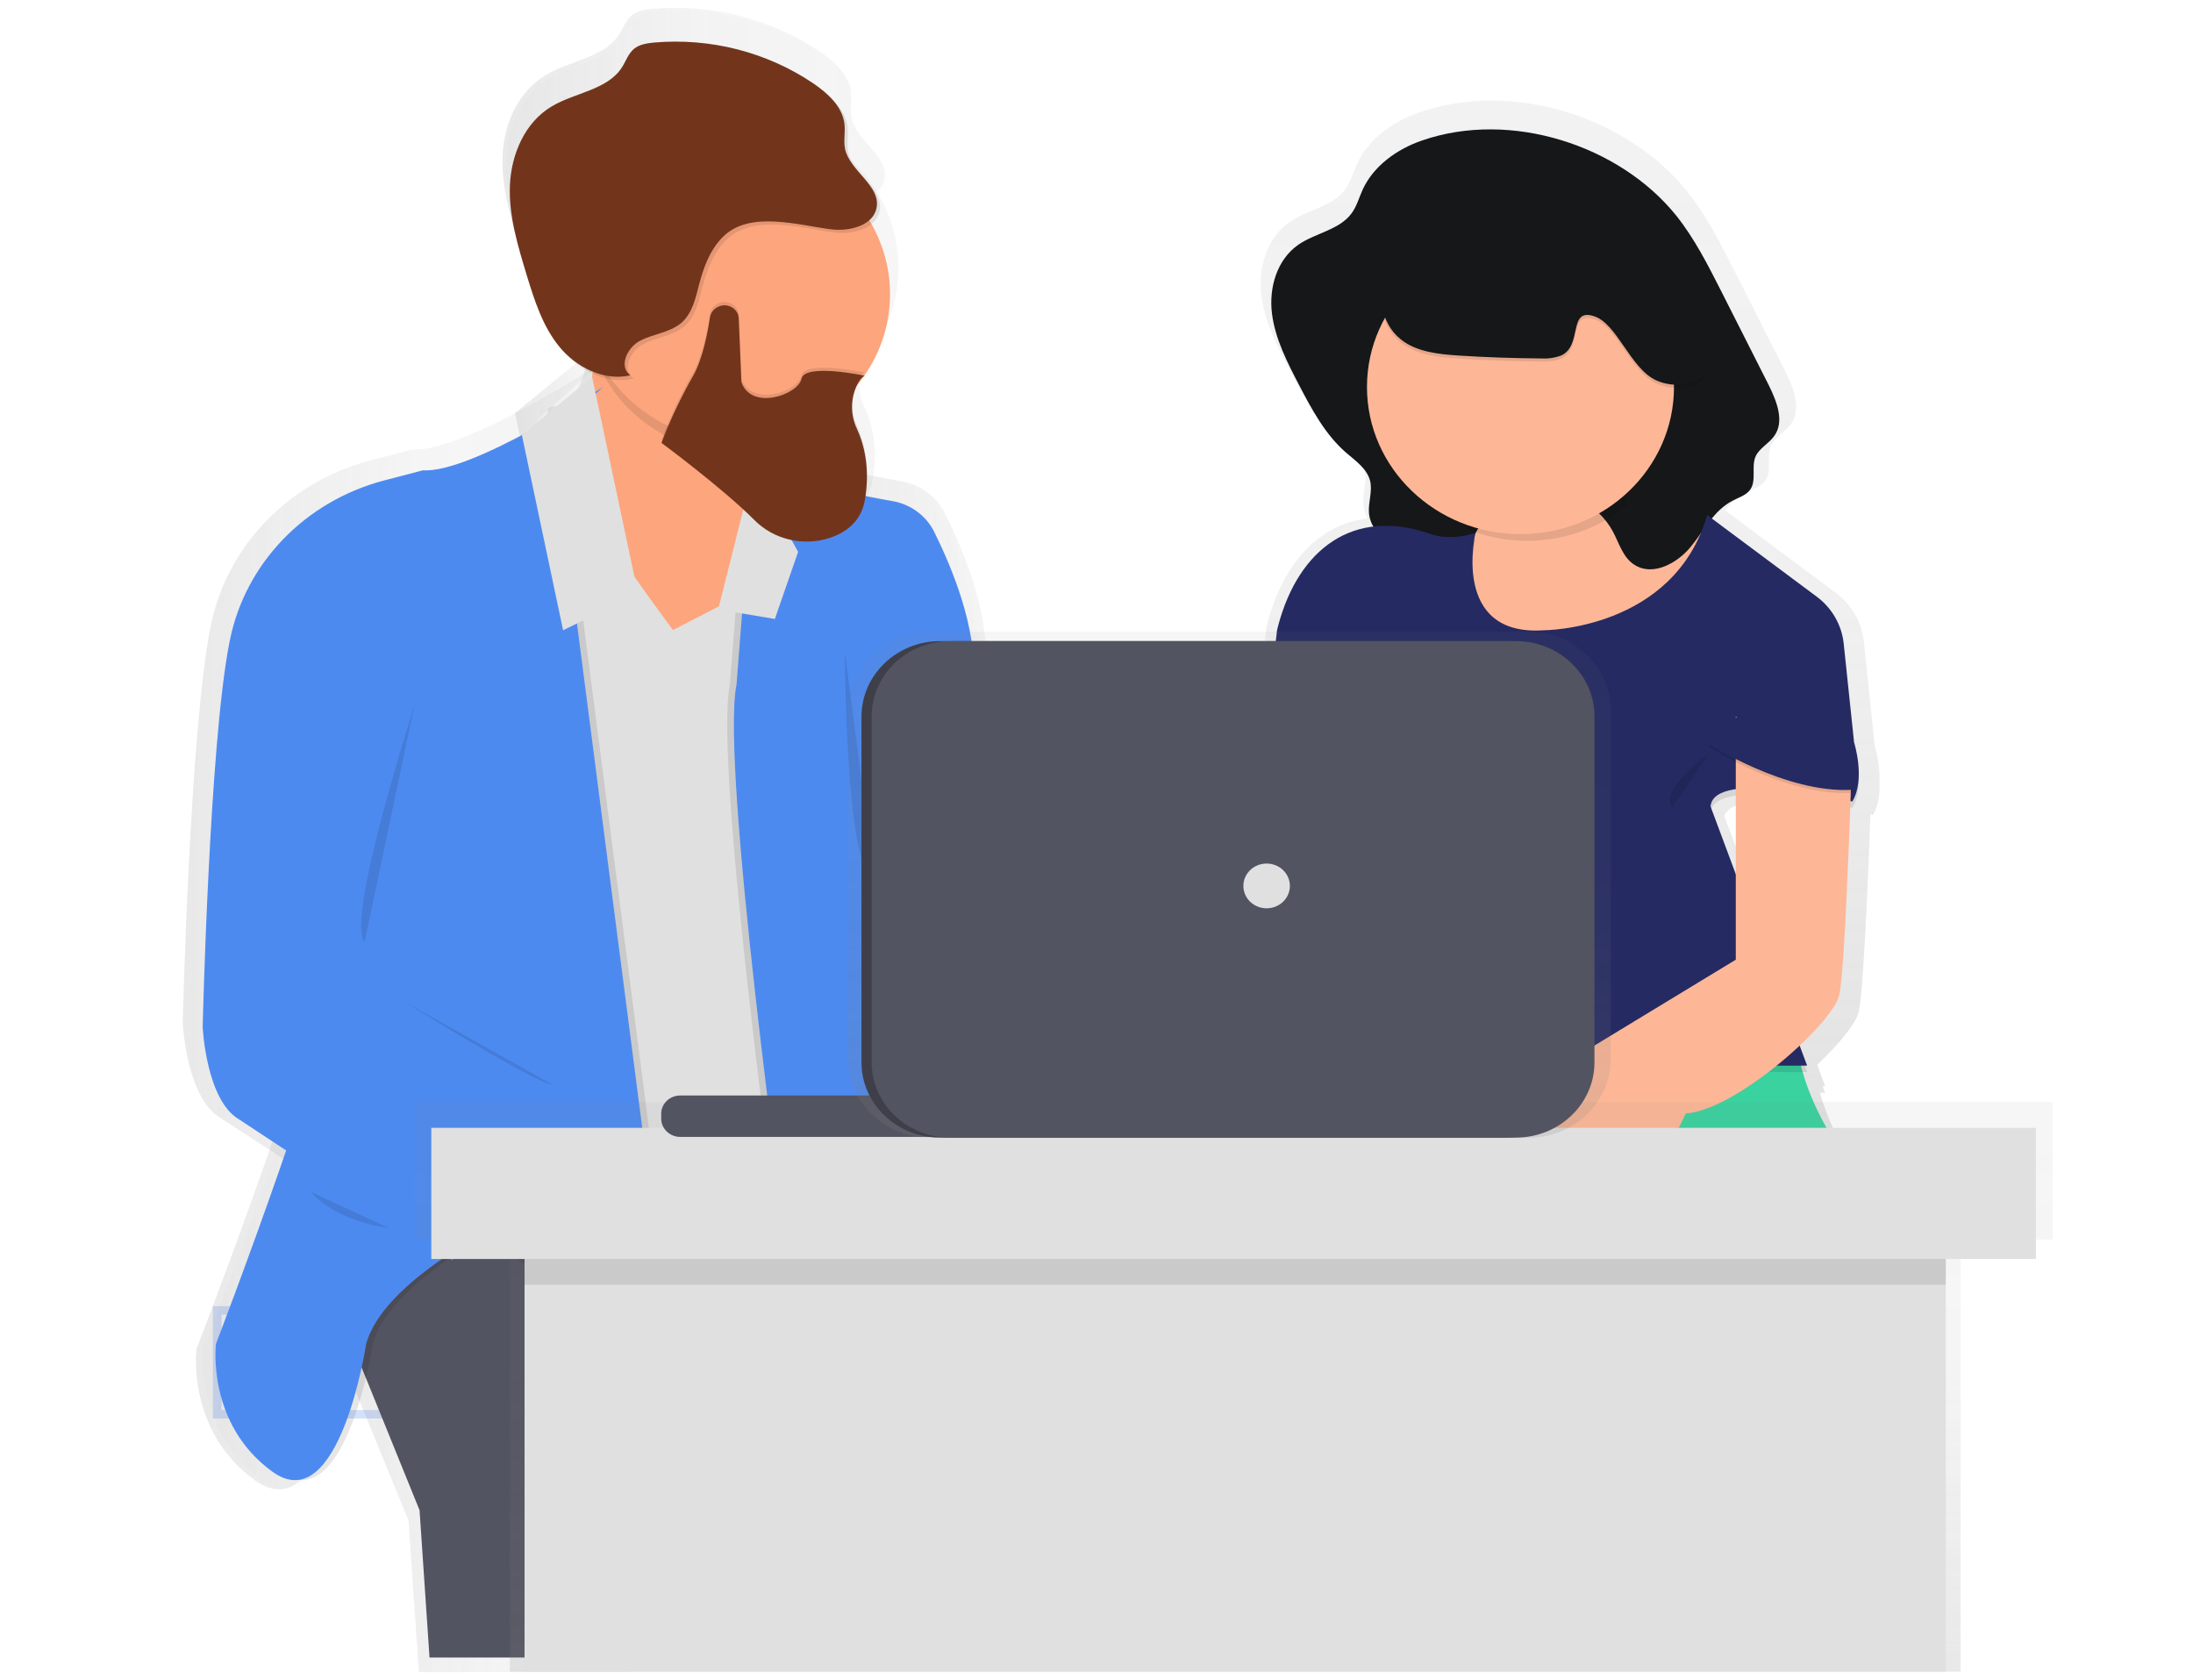 <?xml version="1.0" encoding="utf-8"?>
<!-- Generator: Adobe Illustrator 22.1.0, SVG Export Plug-In . SVG Version: 6.00 Build 0)  -->
<svg version="1.1" id="_x32_0c5e55c-796e-458b-93a1-d41b60cf5ace"
	 xmlns="http://www.w3.org/2000/svg" xmlns:xlink="http://www.w3.org/1999/xlink" x="0px" y="0px" viewBox="0 0 990 758.2"
	 style="enable-background:new 0 0 990 758.2;" xml:space="preserve">
<style type="text/css">
	.st0{opacity:0.2;fill:#1F6DF1;enable-background:new    ;}
	.st1{opacity:0.7;}
	.st2{fill:url(#SVGID_1_);}
	.st3{opacity:0.1;}
	.st4{fill:url(#SVGID_2_);}
	.st5{fill:url(#SVGID_3_);}
	.st6{fill:url(#SVGID_4_);}
	.st7{fill:url(#SVGID_5_);}
	.st8{fill:url(#SVGID_6_);}
	.st9{fill:url(#SVGID_7_);}
	.st10{fill:url(#SVGID_8_);}
	.st11{fill:url(#SVGID_9_);}
	.st12{fill:url(#SVGID_10_);}
	.st13{fill:url(#SVGID_11_);}
	.st14{opacity:0.1;fill:url(#SVGID_12_);enable-background:new    ;}
	.st15{opacity:0.1;fill:url(#SVGID_13_);enable-background:new    ;}
	.st16{opacity:0.1;fill:url(#SVGID_14_);enable-background:new    ;}
	.st17{fill:url(#SVGID_15_);}
	.st18{fill:url(#SVGID_16_);}
	.st19{fill:url(#SVGID_17_);}
	.st20{fill:url(#SVGID_18_);}
	.st21{fill:url(#SVGID_19_);}
	.st22{fill:url(#SVGID_20_);}
	.st23{fill:#535461;}
	.st24{opacity:0.1;enable-background:new    ;}
	.st25{fill:#E0E0E0;}
	.st26{fill:#FDA57D;}
	.st27{fill:#4D8AF0;}
	.st28{fill:#72351C;}
	.st29{fill:url(#SVGID_21_);}
	.st30{fill:#FDB797;}
	.st31{fill:#3AD29F;}
	.st32{fill:#161719;}
	.st33{fill:#252A62;}
	.st34{fill:url(#SVGID_22_);}
	.st35{fill:url(#SVGID_23_);}
	.st36{fill:#3E3F49;}
</style>
<title>co-workers</title>
<path class="st0" d="M872,640.3h-93.9v-50.7H872V640.3z M782.1,636.5H868v-43.1h-85.9V636.5z"/>
<path class="st0" d="M189.9,640.3H96.1v-50.7h93.9V640.3z M100,636.5h85.9v-43.1H100V636.5z"/>
<g class="st1">
	
		<linearGradient id="SVGID_1_" gradientUnits="userSpaceOnUse" x1="245.484" y1="37.3" x2="411.78" y2="37.3" gradientTransform="matrix(1 0 0 -1 -105 689.11)">
		<stop  offset="0" style="stop-color:#808080;stop-opacity:0.25"/>
		<stop  offset="0.54" style="stop-color:#808080;stop-opacity:0.12"/>
		<stop  offset="1" style="stop-color:#808080;stop-opacity:0.1"/>
	</linearGradient>
	<path class="st2" d="M270.7,562.8c0,0-114.5-40.2-130.2,16.4l43.9,107.1l4.7,68.5h95.7v-58.1c0,0-14.1-58,22-93.7L270.7,562.8z"/>
	<g class="st3">
		
			<linearGradient id="SVGID_2_" gradientUnits="userSpaceOnUse" x1="294.438" y1="263.974" x2="524.59" y2="263.974" gradientTransform="matrix(1 0 0 -1 -105 689.11)">
			<stop  offset="0" style="stop-color:#808080;stop-opacity:0.25"/>
			<stop  offset="0.54" style="stop-color:#808080;stop-opacity:0.12"/>
			<stop  offset="1" style="stop-color:#808080;stop-opacity:0.1"/>
		</linearGradient>
		<path class="st4" d="M289.9,244.1c-4.9-1.5-10.7-2.9-14.7,0.2c-2.3,1.8-3.3,4.7-5.1,6.9c-5.9,7.5-17.9,6.1-27.4,8.7
			c-13.9,3.9-22.5,17.1-27.4,30.1c-21.8,57,2.5,122.3-16.4,180.2c-5.6,17.1-14.7,36-5.7,51.7c3,5.2,7.9,9.6,9.4,15.4
			c2,7.8-1.9,18.1,5,22.9c2.1,1.5,4.9,2,7.4,2.5c15.4,3.9,27.1,15.4,38.9,25.7c11.8,10.2,25.9,20.2,41.9,19.5
			c5.2-0.4,10.2-1.4,15.2-2.9l79.2-21.1c7.9-2.1,16.6-4.7,21.2-11.2c2.8-4,3.7-8.9,4.4-13.6c2.7-18,4-36.2,3.9-54.4
			c0-6-0.3-12.2-2.6-17.7c-2.6-6.5-7.9-11.6-11.8-17.5c-7.4-11.4-9.4-25.1-11.3-38.4c-2.9-21.1-5.8-42.7-1.8-63.7
			c1.7-9,4.7-17.7,6.7-26.7c3.2-14.6,3.7-29.6,1.5-44.3c-1.9-12.2-5.8-24.6-14.5-33.8c-5.7-6.1-13.5-10.2-21.9-11.4
			c-10.7-1.3-16,4.6-25.6,6.8C324.1,261.3,303.4,248.4,289.9,244.1z"/>
	</g>
	
		<linearGradient id="SVGID_3_" gradientUnits="userSpaceOnUse" x1="294.438" y1="266.964" x2="524.59" y2="266.964" gradientTransform="matrix(1 0 0 -1 -105 689.11)">
		<stop  offset="0" style="stop-color:#808080;stop-opacity:0.25"/>
		<stop  offset="0.54" style="stop-color:#808080;stop-opacity:0.12"/>
		<stop  offset="1" style="stop-color:#808080;stop-opacity:0.1"/>
	</linearGradient>
	<path class="st5" d="M289.9,241c-4.9-1.5-10.7-2.9-14.7,0.2c-2.3,1.8-3.3,4.7-5.1,6.9c-5.9,7.5-17.9,6.1-27.4,8.7
		c-13.9,3.9-22.5,17.1-27.4,30.1c-21.8,57,2.5,122.3-16.4,180.2c-5.6,17.1-14.7,36-5.7,51.7c3,5.2,7.9,9.6,9.4,15.4
		c2,7.8-1.9,18.1,5,22.9c2.1,1.5,4.9,2,7.4,2.5c15.4,3.9,27.1,15.4,38.9,25.7c11.8,10.2,25.9,20.3,41.9,19.6
		c5.2-0.4,10.2-1.4,15.2-2.9l79.2-21.1c7.9-2.1,16.6-4.7,21.2-11.2c2.8-4,3.7-8.9,4.4-13.6c2.7-18,4-36.2,3.9-54.4
		c0-6-0.3-12.2-2.6-17.7c-2.6-6.5-7.9-11.6-11.8-17.5c-7.4-11.4-9.4-25.1-11.3-38.4c-2.9-21.1-5.8-42.7-1.8-63.7
		c1.7-9,4.7-17.7,6.7-26.7c3.2-14.6,3.7-29.6,1.5-44.3c-1.9-12.2-5.8-24.6-14.5-33.8c-5.7-6.1-13.5-10.2-21.9-11.4
		c-10.7-1.3-16,4.6-25.6,6.8C324.1,258.3,303.4,245.4,289.9,241z"/>
	
		<linearGradient id="SVGID_4_" gradientUnits="userSpaceOnUse" x1="352.173" y1="486.486" x2="469.772" y2="486.486" gradientTransform="matrix(1 0 0 -1 -105 689.11)">
		<stop  offset="0" style="stop-color:#808080;stop-opacity:0.25"/>
		<stop  offset="0.54" style="stop-color:#808080;stop-opacity:0.12"/>
		<stop  offset="1" style="stop-color:#808080;stop-opacity:0.1"/>
	</linearGradient>
	<path class="st6" d="M267.6,128.5c0,0,1.6,56.5-17.3,55c-18.8-1.5,53.3,93.7,53.3,93.7l61.2-31.2c0,0-36.1-55-10.9-89.2
		S267.6,128.5,267.6,128.5z"/>
	<g class="st3">
		
			<linearGradient id="SVGID_5_" gradientUnits="userSpaceOnUse" x1="196.587" y1="243.691" x2="399.169" y2="243.691" gradientTransform="matrix(1 0 0 -1 -105 689.11)">
			<stop  offset="0" style="stop-color:#808080;stop-opacity:0.25"/>
			<stop  offset="0.54" style="stop-color:#808080;stop-opacity:0.12"/>
			<stop  offset="1" style="stop-color:#808080;stop-opacity:0.1"/>
		</linearGradient>
		<path class="st7" d="M162.4,608.9c0,0-12.5,81.8-43.9,59.5c-31.4-22.3-26.7-59.5-26.7-59.5s61.2-157.7,58.1-181.5
			c-3.1-23.8,104.4-208.8,104.4-208.8l39.8,304C294.2,522.6,175,564.3,162.4,608.9z"/>
	</g>
	
		<linearGradient id="SVGID_6_" gradientUnits="userSpaceOnUse" x1="193.454" y1="243.691" x2="396.023" y2="243.691" gradientTransform="matrix(1 0 0 -1 -105 689.11)">
		<stop  offset="0" style="stop-color:#808080;stop-opacity:0.25"/>
		<stop  offset="0.54" style="stop-color:#808080;stop-opacity:0.12"/>
		<stop  offset="1" style="stop-color:#808080;stop-opacity:0.1"/>
	</linearGradient>
	<path class="st8" d="M159.3,608.9c0,0-12.5,81.8-43.9,59.5c-31.4-22.3-26.7-59.5-26.7-59.5s61.2-157.7,58-181.5
		c-3.1-23.8,104.4-208.8,104.4-208.8l39.8,304C291,522.6,171.9,564.3,159.3,608.9z"/>
	
		<linearGradient id="SVGID_7_" gradientUnits="userSpaceOnUse" x1="187.426" y1="321.939" x2="375.692" y2="321.939" gradientTransform="matrix(1 0 0 -1 -105 689.11)">
		<stop  offset="0" style="stop-color:#808080;stop-opacity:0.25"/>
		<stop  offset="0.54" style="stop-color:#808080;stop-opacity:0.12"/>
		<stop  offset="1" style="stop-color:#808080;stop-opacity:0.1"/>
	</linearGradient>
	<path class="st9" d="M270.7,164.2c0,0-61.2,40.1-84.7,38.7l-18.3,4.8c-36.9,9.5-64.9,38.2-72.4,74.1l-0.3,1.4
		c-9.4,47.6-12.5,178.5-12.5,178.5s1.6,34.2,17.3,43.1l100.5,65.4c0,0-3.1-71.4,34.5-78.8s-9.4-3-9.4-3l-69-38.7
		c0,0,1.6-58,20.4-77.3c18.8-19.3,84.7-120.4,84.7-120.4l-18.8-62.5L270.7,164.2z"/>
	<g class="st3">
		
			<linearGradient id="SVGID_8_" gradientUnits="userSpaceOnUse" x1="434.035" y1="306.314" x2="637.641" y2="306.314" gradientTransform="matrix(1 0 0 -1 -105 689.11)">
			<stop  offset="0" style="stop-color:#808080;stop-opacity:0.25"/>
			<stop  offset="0.54" style="stop-color:#808080;stop-opacity:0.12"/>
			<stop  offset="1" style="stop-color:#808080;stop-opacity:0.1"/>
		</linearGradient>
		<path class="st10" d="M338.1,202.8c0,0,38.5,9.7,65.5,14.4c8.5,1.5,15.8,6.7,19.6,14.2c8.1,16.1,20.6,45.3,18.4,69.6l23.5,87.8
			l67.4,77.3l-61.2,26.8l-69-72.9l56.5,138.3l-105.1,4.5c0,0-31.4-223.1-23.5-260.3L338.1,202.8z"/>
	</g>
	
		<linearGradient id="SVGID_9_" gradientUnits="userSpaceOnUse" x1="437.182" y1="306.314" x2="640.774" y2="306.314" gradientTransform="matrix(1 0 0 -1 -105 689.11)">
		<stop  offset="0" style="stop-color:#808080;stop-opacity:0.25"/>
		<stop  offset="0.54" style="stop-color:#808080;stop-opacity:0.12"/>
		<stop  offset="1" style="stop-color:#808080;stop-opacity:0.1"/>
	</linearGradient>
	<path class="st11" d="M341.3,202.8c0,0,38.5,9.7,65.5,14.4c8.5,1.5,15.8,6.7,19.6,14.2c8.1,16.1,20.6,45.3,18.4,69.6l23.5,87.8
		l67.4,77.3l-61.2,26.8l-69-72.9l56.5,138.3L357,562.8c0,0-31.4-223.1-23.5-260.3L341.3,202.8z"/>
	
		<linearGradient id="SVGID_10_" gradientUnits="userSpaceOnUse" x1="232.528" y1="541.698" x2="287.163" y2="541.698" gradientTransform="matrix(1 0 0 -1 0 760)">
		<stop  offset="0" style="stop-color:#808080;stop-opacity:0.25"/>
		<stop  offset="0.54" style="stop-color:#808080;stop-opacity:0.12"/>
		<stop  offset="1" style="stop-color:#808080;stop-opacity:0.1"/>
	</linearGradient>
	<polygon class="st12" points="265.5,159.4 287.2,260.1 251.9,277.2 232.5,186.5 	"/>
	
		<linearGradient id="SVGID_11_" gradientUnits="userSpaceOnUse" x1="324.81" y1="522.592" x2="362.472" y2="522.592" gradientTransform="matrix(1 0 0 -1 0 760)">
		<stop  offset="0" style="stop-color:#808080;stop-opacity:0.25"/>
		<stop  offset="0.54" style="stop-color:#808080;stop-opacity:0.12"/>
		<stop  offset="1" style="stop-color:#808080;stop-opacity:0.1"/>
	</linearGradient>
	<polygon class="st13" points="324.8,267.5 341.3,202.8 362.5,240.8 351.5,272 	"/>
	
		<linearGradient id="SVGID_12_" gradientUnits="userSpaceOnUse" x1="489.428" y1="347.96" x2="503.546" y2="347.96" gradientTransform="matrix(1 0 0 -1 -105 689.11)">
		<stop  offset="0" style="stop-color:#808080;stop-opacity:0.25"/>
		<stop  offset="0.54" style="stop-color:#808080;stop-opacity:0.12"/>
		<stop  offset="1" style="stop-color:#808080;stop-opacity:0.1"/>
	</linearGradient>
	<path class="st14" d="M384.4,286.9c0,0,0,101.1,14.1,108.6"/>
	
		<linearGradient id="SVGID_13_" gradientUnits="userSpaceOnUse" x1="262.058" y1="321.945" x2="287.045" y2="321.945" gradientTransform="matrix(1 0 0 -1 -105 689.11)">
		<stop  offset="0" style="stop-color:#808080;stop-opacity:0.25"/>
		<stop  offset="0.54" style="stop-color:#808080;stop-opacity:0.12"/>
		<stop  offset="1" style="stop-color:#808080;stop-opacity:0.1"/>
	</linearGradient>
	<path class="st15" d="M182,312.1c0,0-32.6,99.6-23.3,110"/>
	
		<linearGradient id="SVGID_14_" gradientUnits="userSpaceOnUse" x1="280.779" y1="220.384" x2="352.162" y2="220.384" gradientTransform="matrix(1 0 0 -1 -105 689.11)">
		<stop  offset="0" style="stop-color:#808080;stop-opacity:0.25"/>
		<stop  offset="0.54" style="stop-color:#808080;stop-opacity:0.12"/>
		<stop  offset="1" style="stop-color:#808080;stop-opacity:0.1"/>
	</linearGradient>
	<path class="st16" d="M175.8,449c0,0,62.8,38.9,71.4,39.5"/>
	<g class="st3">
		
			<linearGradient id="SVGID_15_" gradientUnits="userSpaceOnUse" x1="373.511" y1="524.391" x2="464.084" y2="524.391" gradientTransform="matrix(1 0 0 -1 -105 689.11)">
			<stop  offset="0" style="stop-color:#808080;stop-opacity:0.25"/>
			<stop  offset="0.54" style="stop-color:#808080;stop-opacity:0.12"/>
			<stop  offset="1" style="stop-color:#808080;stop-opacity:0.1"/>
		</linearGradient>
		<path class="st17" d="M269.1,134.4c0,0,0.2,8.7-0.6,19.2c11.4,25.4,37.6,41.9,66.5,41.8c3.9,0,7.7-0.3,11.6-0.9
			c-0.4-11.1,1.8-22.3,8.8-31.8C380.5,128.5,269.1,134.4,269.1,134.4z"/>
	</g>
	
		<linearGradient id="SVGID_16_" gradientUnits="userSpaceOnUse" x1="261.28" y1="638.974" x2="405.605" y2="638.974" gradientTransform="matrix(1 0 0 -1 0 760)">
		<stop  offset="0" style="stop-color:#808080;stop-opacity:0.25"/>
		<stop  offset="0.54" style="stop-color:#808080;stop-opacity:0.12"/>
		<stop  offset="1" style="stop-color:#808080;stop-opacity:0.1"/>
	</linearGradient>
	<ellipse class="st18" cx="333.4" cy="121" rx="72.2" ry="68.4"/>
	<g class="st3">
		
			<linearGradient id="SVGID_17_" gradientUnits="userSpaceOnUse" x1="333.432" y1="606.155" x2="506.005" y2="606.155" gradientTransform="matrix(1 0 0 -1 -105 689.11)">
			<stop  offset="0" style="stop-color:#808080;stop-opacity:0.25"/>
			<stop  offset="0.54" style="stop-color:#808080;stop-opacity:0.12"/>
			<stop  offset="1" style="stop-color:#808080;stop-opacity:0.1"/>
		</linearGradient>
		<path class="st19" d="M379.2,92.3c8.7,1.1,19.8-1.6,21.6-9.9c2.1-10.4-12.5-17.1-14.8-27.5c-0.8-3.9,0.2-7.9-0.3-11.9
			c-1-7.9-7.7-14-14.6-18.7C349.2,9.9,322.7,3.2,296.2,5.5c-3.3,0.3-6.7,0.8-9.3,2.8c-2.9,2.2-4,5.9-6,8.9
			c-6.8,10.4-22,11.6-32.9,18.1c-12.8,7.6-19.1,22.4-19.6,36.7s3.7,28.2,7.9,41.9c3.6,11.6,7.4,23.6,15.3,33.1
			c7.9,9.5,21.1,16.2,33.5,13.3c-5.7-3.9-1.6-12.9,4.6-16.1c6.2-3.2,13.8-3.7,19.1-8.1c5.3-4.4,6.9-11.5,8.6-18.1
			c2.2-8.2,5.3-16.6,11.6-22.6C341.6,83.7,364,90.3,379.2,92.3z"/>
	</g>
	
		<linearGradient id="SVGID_18_" gradientUnits="userSpaceOnUse" x1="331.872" y1="607.649" x2="504.392" y2="607.649" gradientTransform="matrix(1 0 0 -1 -105 689.11)">
		<stop  offset="0" style="stop-color:#808080;stop-opacity:0.25"/>
		<stop  offset="0.54" style="stop-color:#808080;stop-opacity:0.12"/>
		<stop  offset="1" style="stop-color:#808080;stop-opacity:0.1"/>
	</linearGradient>
	<path class="st20" d="M377.6,90.8c8.7,1.1,19.8-1.6,21.6-9.9c2.1-10.4-12.5-17.1-14.8-27.5c-0.8-3.9,0.2-7.9-0.3-11.9
		c-1-7.9-7.7-14-14.6-18.7C347.6,8.4,321.1,1.7,294.7,4c-3.3,0.3-6.7,0.8-9.3,2.8c-2.9,2.2-4,5.9-6,8.9c-6.8,10.4-22,11.6-32.9,18.1
		c-12.8,7.6-19.1,22.4-19.6,36.7c-0.6,14.2,3.7,28.2,7.9,41.9c3.6,11.6,7.4,23.6,15.3,33.1s21.1,16.2,33.5,13.3
		c-5.7-3.9-1.6-12.9,4.6-16.1s13.8-3.7,19.1-8.1c5.3-4.4,6.9-11.5,8.6-18.1c2.2-8.2,5.3-16.6,11.6-22.6
		C340,82.2,362.4,88.8,377.6,90.8z"/>
	<g class="st3">
		
			<linearGradient id="SVGID_19_" gradientUnits="userSpaceOnUse" x1="403.148" y1="509.452" x2="499.947" y2="509.452" gradientTransform="matrix(1 0 0 -1 -105 689.11)">
			<stop  offset="0" style="stop-color:#808080;stop-opacity:0.25"/>
			<stop  offset="0.54" style="stop-color:#808080;stop-opacity:0.12"/>
			<stop  offset="1" style="stop-color:#808080;stop-opacity:0.1"/>
		</linearGradient>
		<path class="st21" d="M321,130.3c-1.1,7.1-3.4,19.3-7.8,27.1c-5.9,10.1-10.9,20.6-15,31.4l0,0c0,0,28.9,21.2,43.6,35.7
			c9.3,9.3,23.3,12.6,36,8.4c7.7-2.6,14.4-7.7,16.1-17.3c2.8-15.1-0.5-26.4-3.7-33.2c-3.1-6.4-3.1-13.8-0.1-20.3
			c1.1-2.3,2.4-4.1,3.8-4.5c0,0-28.2-5.9-29.8,1.5c-1.6,7.4-23.5,14.9-28.2,1.5l-1.3-29.5c-0.2-3.5-3.2-6.2-6.8-6.2l0,0
			C324.4,124.7,321.5,127.1,321,130.3z"/>
	</g>
	
		<linearGradient id="SVGID_20_" gradientUnits="userSpaceOnUse" x1="403.148" y1="507.956" x2="499.947" y2="507.956" gradientTransform="matrix(1 0 0 -1 -105 689.11)">
		<stop  offset="0" style="stop-color:#808080;stop-opacity:0.25"/>
		<stop  offset="0.54" style="stop-color:#808080;stop-opacity:0.12"/>
		<stop  offset="1" style="stop-color:#808080;stop-opacity:0.1"/>
	</linearGradient>
	<path class="st22" d="M321,131.8c-1.1,7.1-3.4,19.3-7.8,27.1c-5.9,10.1-10.9,20.6-15,31.4l0,0c0,0,28.9,21.2,43.6,35.7
		c9.3,9.3,23.3,12.6,36,8.4c7.7-2.6,14.4-7.7,16.1-17.3c2.8-15.1-0.5-26.4-3.7-33.2c-3.1-6.4-3.1-13.8-0.1-20.3
		c1.1-2.3,2.4-4.1,3.8-4.5c0,0-28.2-5.9-29.8,1.5c-1.6,7.4-23.5,14.9-28.2,1.5l-1.3-29.5c-0.2-3.5-3.2-6.2-6.8-6.2l0,0
		C324.4,126.2,321.5,128.6,321,131.8z"/>
</g>
<path class="st23" d="M272.2,561.8c0,0-109.9-39-125,15.9l42.2,104l4.5,66.5h91.9v-56.4c0,0-13.5-56.3,21.2-91L272.2,561.8z"/>
<path class="st24" d="M290.6,252.3c-4.7-1.5-10.3-2.8-14.1,0.2c-2.2,1.7-3.2,4.5-4.9,6.7c-5.7,7.3-17.2,5.9-26.3,8.5
	c-13.3,3.8-21.6,16.6-26.3,29.2c-20.9,55.4,2.4,118.8-15.8,175c-5.3,16.6-14.1,34.9-5.5,50.2c2.9,5.1,7.6,9.3,9,14.9
	c2,7.6-1.8,17.6,4.8,22.3c2,1.4,4.7,1.9,7.1,2.5c14.8,3.8,26.1,15,37.3,24.9c11.3,10,24.9,19.6,40.2,18.9c4.9-0.4,9.8-1.3,14.5-2.8
	l76-20.5c7.6-2.1,15.9-4.6,20.3-10.9c2.6-3.8,3.6-8.6,4.2-13.2c2.6-17.5,3.9-35.2,3.7-52.9c0-5.8-0.3-11.8-2.5-17.2
	c-2.6-6.3-7.6-11.3-11.3-17c-7.1-11.1-9.1-24.4-10.8-37.3c-2.8-20.5-5.6-41.5-1.7-61.8c1.7-8.7,4.5-17.2,6.4-25.9
	c3.1-14.1,3.6-28.7,1.5-43c-1.8-11.9-5.6-23.9-13.9-32.9c-5.5-5.9-12.9-9.9-21.1-11.1c-10.3-1.3-15.4,4.5-24.6,6.7
	C323.5,269,303.7,256.5,290.6,252.3z"/>
<path class="st25" d="M290.6,249.4c-4.7-1.5-10.3-2.8-14.1,0.2c-2.2,1.7-3.2,4.5-4.9,6.7c-5.7,7.3-17.2,5.9-26.3,8.5
	c-13.3,3.8-21.6,16.6-26.3,29.2c-20.9,55.4,2.4,118.8-15.8,175c-5.3,16.6-14.1,34.9-5.5,50.2c2.9,5.1,7.6,9.3,9,14.9
	c2,7.6-1.8,17.6,4.8,22.3c2,1.4,4.7,1.9,7.1,2.5c14.8,3.8,26.1,15,37.3,24.9c11.3,10,24.9,19.6,40.2,18.9c4.9-0.4,9.8-1.3,14.5-2.8
	l76-20.5c7.6-2.1,15.9-4.6,20.3-10.9c2.6-3.8,3.6-8.6,4.2-13.2c2.6-17.5,3.9-35.2,3.7-52.9c0-5.8-0.3-11.8-2.5-17.2
	c-2.6-6.3-7.6-11.3-11.3-17c-7.1-11.1-9.1-24.4-10.8-37.3c-2.8-20.5-5.6-41.5-1.7-61.8c1.7-8.7,4.5-17.2,6.4-25.9
	c3.1-14.1,3.6-28.7,1.5-43c-1.8-11.9-5.6-23.9-13.9-32.9c-5.4-5.9-12.9-9.9-21-11.1c-10.3-1.3-15.4,4.5-24.6,6.7
	C323.5,266.1,303.7,253.6,290.6,249.4z"/>
<path class="st26" d="M269.2,140c0,0,1.5,54.9-16.6,53.4s51.2,91,51.2,91l58.7-30.3c0,0-34.6-53.4-10.6-86.7
	C376.1,134.2,269.2,140,269.2,140z"/>
<path class="st24" d="M168.3,606.6c0,0-12,79.4-42.2,57.8c-30.1-21.7-25.6-57.8-25.6-57.8s58.7-153.1,55.7-176.2
	c-3-23.1,100.3-202.8,100.3-202.8l38.2,295.2C294.8,522.8,180.4,563.3,168.3,606.6z"/>
<path class="st27" d="M165.3,606.6c0,0-12,79.4-42.2,57.8c-30.1-21.7-25.6-57.8-25.6-57.8s58.7-153.1,55.7-176.2
	c-3-23.1,100.3-202.8,100.3-202.8l38.2,295.2C291.8,522.8,177.3,563.3,165.3,606.6z"/>
<path class="st27" d="M272.2,174.7c0,0-58.7,39-81.3,37.6l-17.6,4.6c-35.6,9.4-62.5,37.3-69.5,72l-0.3,1.4
	c-9,46.2-12,173.3-12,173.3s1.5,33.2,16.6,41.8l96.4,63.6c0,0-3-69.3,33.1-76.5c36.2-7.2-9-2.9-9-2.9L162.3,452
	c0,0,1.5-56.3,19.6-75.1c18.1-18.8,81.3-117,81.3-117l-18.1-60.7L272.2,174.7z"/>
<path class="st24" d="M337,212.3c0,0,37,9.4,62.9,13.9c8.2,1.4,15.2,6.6,18.8,13.8c7.8,15.7,19.7,43.9,17.7,67.5l22.6,85.2
	l64.8,75.1l-58.7,26l-66.2-70.8L453,557.5l-100.9,4.3c0,0-30.1-216.7-22.6-252.8L337,212.3z"/>
<path class="st27" d="M340,212.3c0,0,37,9.4,62.9,13.9c8.2,1.4,15.2,6.6,18.8,13.8c7.8,15.7,19.7,43.9,17.7,67.5l22.6,85.2
	l64.8,75.1l-58.7,26l-66.3-70.8L456,557.5l-100.9,4.3c0,0-30.1-216.7-22.6-252.8L340,212.3z"/>
<polygon class="st25" points="267.3,170.1 288,267.9 254.2,284.5 235.6,196.4 "/>
<polygon class="st25" points="324.2,275.1 340,212.3 360.3,249.1 349.8,279.4 "/>
<path class="st24" d="M381.4,293.9c0,0,0,98.2,13.5,105.4"/>
<path class="st24" d="M187.1,318.4c0,0-31.3,96.7-22.5,106.9"/>
<path class="st24" d="M181.1,451.3c0,0,60.3,37.8,68.5,38.4"/>
<path class="st24" d="M270.7,145.8c0,0,0.2,8.5-0.6,18.6c12.4,28.2,43.4,44.6,74.9,39.7c-0.4-10.8,1.8-21.7,8.5-30.9
	C377.6,140,270.7,145.8,270.7,145.8z"/>
<ellipse class="st26" cx="332.5" cy="132.8" rx="69.3" ry="66.4"/>
<path class="st24" d="M376.4,104.9c8.4,1.1,19.1-1.6,20.7-9.6c2-10.1-12-16.6-14.2-26.6c-0.8-3.8,0.2-7.7-0.3-11.5
	c-0.9-7.7-7.4-13.6-14.1-18.1c-20.9-14.1-46.4-20.6-71.8-18.4c-3.1,0.3-6.5,0.8-8.9,2.7c-2.8,2.2-3.8,5.7-5.7,8.6
	c-6.5,10.1-21.2,11.3-31.6,17.5c-12.3,7.3-18.3,21.8-18.9,35.6s3.6,27.4,7.6,40.7c3.5,11.3,7.1,22.9,14.7,32.2s20.2,15.7,32.1,12.9
	c-5.5-3.8-1.5-12.6,4.4-15.6c5.9-3.1,13.2-3.6,18.4-7.9c5.1-4.3,6.6-11.2,8.2-17.5c2.1-8,5.1-16.1,11.2-21.9
	C340.3,96.5,361.8,103,376.4,104.9z"/>
<path class="st28" d="M375,103.5c8.4,1.1,19.1-1.6,20.7-9.6c2-10.1-12-16.6-14.2-26.6c-0.8-3.8,0.2-7.7-0.3-11.5
	c-1-7.8-7.5-13.7-14.1-18.2c-20.9-14.1-46.4-20.6-71.8-18.4c-3.1,0.3-6.5,0.8-8.9,2.7c-2.8,2.2-3.8,5.7-5.7,8.6
	c-6.5,10.1-21.2,11.3-31.6,17.5c-12.3,7.3-18.3,21.8-18.9,35.6c-0.6,13.8,3.6,27.4,7.6,40.7c3.5,11.3,7.1,22.9,14.7,32.2
	c7.6,9.3,20.2,15.7,32.1,12.9c-5.5-3.8-1.5-12.6,4.4-15.6c5.9-3.1,13.2-3.6,18.4-7.9c5.1-4.3,6.6-11.2,8.2-17.5
	c2.1-8,5.1-16.1,11.2-21.9C338.8,95.1,360.3,101.6,375,103.5z"/>
<path class="st24" d="M320.5,141.8c-1,6.9-3.3,18.8-7.5,26.3c-5.6,9.8-10.4,19.9-14.4,30.4l0,0c0,0,27.8,20.6,41.8,34.7
	c8.8,9,22.4,12.2,34.5,8.1c7.3-2.5,13.8-7.5,15.5-16.8c2.6-14.6-0.5-25.7-3.5-32.2c-2.9-6.3-2.9-13.4-0.1-19.7
	c1-2.2,2.3-3.9,3.6-4.4c0,0-27.1-5.8-28.6,1.4s-22.6,14.4-27.1,1.4l-1.2-28.7c-0.1-3.4-3-6-6.5-6l0,0
	C323.7,136.4,320.9,138.7,320.5,141.8z"/>
<path class="st28" d="M320.5,143.2c-1,6.9-3.3,18.8-7.5,26.3c-5.6,9.8-10.4,19.9-14.4,30.4l0,0c0,0,27.8,20.6,41.8,34.7
	c8.8,9,22.4,12.2,34.5,8.1c7.3-2.5,13.8-7.5,15.5-16.8c2.6-14.6-0.5-25.7-3.5-32.2c-3-6.3-3-13.4-0.1-19.7c1-2.2,2.3-3.9,3.6-4.4
	c0,0-27.1-5.8-28.6,1.4s-22.6,14.5-27.1,1.5l-1.2-28.7c-0.1-3.4-3-6-6.5-6l0,0C323.7,137.9,321,140.2,320.5,143.2z"/>
<linearGradient id="SVGID_21_" gradientUnits="userSpaceOnUse" x1="768.975" y1="126.342" x2="768.975" y2="643.689" gradientTransform="matrix(1 0 0 -1 -105 689.11)">
	<stop  offset="0" style="stop-color:#808080;stop-opacity:0.25"/>
	<stop  offset="0.54" style="stop-color:#808080;stop-opacity:0.12"/>
	<stop  offset="1" style="stop-color:#808080;stop-opacity:0.1"/>
</linearGradient>
<path class="st29" d="M858.8,554.2c0,0-27.2-26.1-37.2-60.9h2.3l-1.1-3h1.1l-3.5-9.7c10-9.5,17.4-18.6,18.7-23.8
	c2-8.8,4.1-56.2,5.3-89.2l1.1,0.3c2.6-4.3,3.2-9.8,3-14.8c0.1-5.6-0.6-11.1-2.2-16.5l-4.9-47.1c-1-8.8-5.6-16.8-12.9-22.1l-49.7-37
	c2.6-3.4,5.9-6.2,9.8-8.3c2.8-1.4,6.1-2.4,8.1-4.9c3.5-4.5,0.5-11.1,2.9-16.2c1.8-3.8,6.1-5.9,8.7-9.3c5.2-7,1.4-16.6-2.5-24.4
	L783,122.3c-6.3-12.4-12.6-25-21.4-35.9C734.7,52.8,683,36.1,640.8,50.7c-12,4.1-23.1,12.1-28.2,23.3c-1.8,3.9-2.9,8.2-5.4,11.6
	c-5.8,7.7-17.1,9.2-25.1,14.7c-10.3,7.1-14.1,20.6-12.7,32.7c1.4,12.1,7.2,23.3,12.9,34.2c6,11.4,12.2,23.2,22,31.8
	c4.6,4,10.2,7.8,11.7,13.6c1.3,5-1,10.1-0.5,15.3c0.2,2.2,0.9,4.2,1.9,6.1c-22.2,2.7-38,20.4-45.1,46.8c-0.4,1.6-0.6,2.5-0.6,2.5
	l-3.1,27.3c-0.1,1.2,0,2.3,0,3.4c-0.3,6.1,1.1,12.3,4,17.7v95.9l-95.2,57.8c-14.3,6.1-11.1,54.8,17.4,63.9
	c28.6,9.1,53.9-48.6,53.9-48.6c17.4-1.1,46.6-23.4,62.3-40.6c2.1,3.3,4.9,6.1,8.3,8.3c-11.3,24.5-33.8,75.2-30.2,85.5
	c2.2,6.2,57.9,6.8,118.1,5.6c1.5,0.8,3.2,1.5,4.8,2c6.4,2.1,12.7,0.7,18.5-2.6C795.8,557.4,858.8,554.2,858.8,554.2z M778.4,368.3
	c1.3-3.5,5.7-5.4,11.5-6.3v37L778.4,368.3z M772.9,238.3L772.9,238.3l0.2-0.3L772.9,238.3z"/>
<path class="st30" d="M629.9,322c0,0-3,102.6-6,115.6s-46.7,51.9-69.3,53.4c0,0-24.1,54.9-51.2,46.2c-27.1-8.7-30.1-54.9-16.6-60.7
	l90.4-54.9V311.9L629.9,322z"/>
<path class="st31" d="M627.7,447.7c0,0-39.2,80.9-34.6,93.9s256,0,256,0s-46.7-44.8-37.6-93.9H627.7z"/>
<path class="st30" d="M657.8,207.9c0,0,6,56.3-4.5,69.3s42.2,20.3,46.7,20.3c4.5,0,52.7-15.9,61.7-20.3c9-4.4,16.6-36.1,16.6-36.1
	s-45.2,8.7-58.7-41.8L657.8,207.9z"/>
<path class="st32" d="M642,63.4c-11.4,3.9-21.9,11.5-26.8,22.1c-1.7,3.7-2.7,7.7-5.2,11c-5.5,7.3-16.2,8.7-23.8,13.9
	c-9.8,6.8-13.4,19.5-12,31c1.4,11.5,6.9,22.1,12.3,32.5c5.7,10.9,11.6,22,20.9,30.2c4.4,3.8,9.7,7.4,11.1,12.9
	c1.2,4.7-0.9,9.7-0.5,14.6c1.1,12,16,17.6,28.5,18.9c5.4,0.6,11.6,0.6,15.5-3.1c2-1.9,2.9-4.5,4.2-6.9c8.5-16.5,29.3-23.3,46.5-15.1
	c6.6,3.1,12,8.2,15.4,14.5c2.9,5.4,4.6,12,10,15.2c8.2,5.1,19.1-0.9,25.1-8.2c6-7.3,10.4-16.5,19-20.9c2.6-1.4,5.8-2.3,7.7-4.7
	c3.3-4.2,0.5-10.6,2.7-15.4c1.7-3.6,5.8-5.6,8.2-8.9c5-6.6,1.3-15.8-2.3-23.1L777,131.4c-6-11.8-12-23.7-20.3-34.1
	C731.1,65.5,682,49.6,642,63.4z"/>
<path class="st24" d="M696.9,287.4c0,0,58.7,0,73.8-52l49.4,36.8c6.9,5.1,11.3,12.8,12.2,21.1L837,338c0,0,5.3,16.6-0.8,26.7
	c0,0-62.5-15.2-64,2.2l43.6,117c0,0-67.8,1.4-85.8-10.1c0,0-73.8,14.4-91.9-1.4S602,457.8,617,421.7c0,0-30.1-28.9-16.6-69.3
	s0.8,0.7,0.8,0.7s-29.3-13.7-27.7-39.8l3-26c0,0,0.2-0.9,0.6-2.4c9.2-34.2,33.9-53.2,68.5-41.1c10.1,3.5,20.5-0.5,20.5-0.5
	S654.8,290.3,696.9,287.4z"/>
<path class="st33" d="M696.9,284.5c0,0,58.7,0,73.8-52l49.4,36.8c6.9,5.1,11.3,12.8,12.2,21.1l4.7,44.7c0,0,5.3,16.6-0.8,26.7
	c0,0-62.5-15.2-64,2.2l43.6,117c0,0-67.8,1.4-85.8-10.1c0,0-73.8,14.4-91.9-1.4S602,454.9,617,418.8c0,0-30.1-28.9-16.6-69.3
	s0.8,0.7,0.8,0.7s-29.3-13.7-27.7-39.7l3-26c0,0,0.2-0.9,0.6-2.4c9.2-34.2,33.9-53.2,68.5-41.1c10.1,3.5,20.5-0.5,20.5-0.5
	S654.8,287.4,696.9,284.5z"/>
<path class="st30" d="M836.3,333.6c0,0-3,102.6-6,115.6c-3,13-46.7,52-69.3,53.4c0,0-24.1,54.9-51.2,46.2
	c-27.1-8.7-30.1-54.9-16.6-60.7l90.4-54.9V323.5L836.3,333.6z"/>
<path class="st24" d="M771.5,337.2c0,0,34.6,22.5,64.8,20.7c0,0,3-38.7-6-40.9C821.3,314.8,782,317,771.5,337.2z"/>
<path class="st33" d="M771.5,335.8c0,0,34.6,22.5,64.8,20.7c0,0,3-38.7-6-40.9C821.3,313.4,782,315.5,771.5,335.8z"/>
<path class="st24" d="M722.5,202.2l-61.7,8.7c0,0,1.4,13,1.7,28c24.5,9.9,52.7,5.5,72.7-11.3C730,221.4,725.5,213.2,722.5,202.2z"/>
<ellipse class="st30" cx="686.4" cy="174.7" rx="69.3" ry="66.4"/>
<path class="st24" d="M704.7,161.9c-3,1.1-6.1,1.5-9.3,1.3c-12.2-0.1-24.5-0.5-36.7-1.3c-9.3-0.6-19.2-1.6-26.3-7.3
	c-9.6-7.6-11.1-22-6.2-33s15.1-19.1,25.8-25.4c6-3.7,12.6-6.5,19.5-8.4c19.8-5.2,41.8,1.2,57.6,13.9s25.8,31,31.2,50.1
	c1.8,6.6,4.2,14.5,11,16.5c-4.5,7.2-15.6,8.4-23.5,4.8c-11.7-5.3-17.7-25.8-28.2-29C707.7,140.3,714.6,157.6,704.7,161.9z"/>
<path class="st32" d="M704.7,160.5c-3,1.1-6.1,1.5-9.3,1.3c-12.2-0.1-24.5-0.5-36.7-1.3c-9.3-0.6-19.2-1.6-26.3-7.3
	c-9.6-7.6-11.1-22-6.2-33S641.3,101,652,94.8c6-3.6,12.6-6.5,19.4-8.4c19.8-5.2,41.8,1.2,57.6,13.9s25.8,31,31.2,50.1
	c1.8,6.6,4.2,14.5,11,16.5c-4.5,7.2-15.6,8.4-23.5,4.8c-11.7-5.3-17.7-25.8-28.2-29C707.7,138.9,714.6,156.1,704.7,160.5z"/>
<path class="st24" d="M616.4,418.1c22.6-5.8,45.9-8.7,69.3-8.7"/>
<path class="st24" d="M771.5,340.1c0,0-22.6,15.9-16.6,24.6"/>
<g class="st1">
	
		<linearGradient id="SVGID_22_" gradientUnits="userSpaceOnUse" x1="556.878" y1="5.365" x2="556.878" y2="262.47" gradientTransform="matrix(1 0 0 -1 0 760)">
		<stop  offset="0" style="stop-color:#808080;stop-opacity:0.25"/>
		<stop  offset="0.54" style="stop-color:#808080;stop-opacity:0.12"/>
		<stop  offset="1" style="stop-color:#808080;stop-opacity:0.1"/>
	</linearGradient>
	<polygon class="st34" points="926.6,497.5 187.1,497.5 187.1,559.5 230.2,559.5 230.2,571.6 230.2,754.6 885.1,754.6 885.1,571.6 
		885.1,559.5 926.6,559.5 	"/>
</g>
<rect x="236.8" y="533.6" class="st25" width="641.6" height="221"/>
<rect x="236.8" y="545.2" class="st24" width="641.6" height="34.7"/>
<rect x="194.7" y="509.1" class="st25" width="724.4" height="59.2"/>
<path class="st23" d="M307.1,494.5h121.4c4.7,0,8.6,3.7,8.6,8.2v2.3c0,4.6-3.8,8.2-8.6,8.2H307.1c-4.7,0-8.6-3.7-8.6-8.2v-2.3
	C298.5,498.2,302.3,494.5,307.1,494.5z"/>
<g class="st1">
	
		<linearGradient id="SVGID_23_" gradientUnits="userSpaceOnUse" x1="555.02" y1="246.471" x2="555.02" y2="474.835" gradientTransform="matrix(1 0 0 -1 0 760)">
		<stop  offset="0" style="stop-color:#808080;stop-opacity:0.25"/>
		<stop  offset="0.54" style="stop-color:#808080;stop-opacity:0.12"/>
		<stop  offset="1" style="stop-color:#808080;stop-opacity:0.1"/>
	</linearGradient>
	<path class="st35" d="M420.1,285.2h269.8c20.6,0,37.3,16,37.3,35.8v156.8c0,19.8-16.7,35.8-37.3,35.8H420.1
		c-20.6,0-37.3-16-37.3-35.8V320.9C382.8,301.2,399.5,285.2,420.1,285.2z"/>
</g>
<path class="st36" d="M424.4,289.4h255.3c19.6,0,35.5,15.2,35.5,34v156.1c0,18.8-15.9,34-35.5,34H424.4c-19.6,0-35.5-15.2-35.5-34
	V323.4C389,304.6,404.8,289.4,424.4,289.4z"/>
<path class="st23" d="M429,289.4h255.3c19.6,0,35.5,15.2,35.5,34v156.1c0,18.8-15.9,34-35.5,34H429c-19.6,0-35.5-15.2-35.5-34V323.4
	C393.5,304.6,409.4,289.4,429,289.4z"/>
<ellipse class="st25" cx="571.8" cy="399.9" rx="10.5" ry="10.1"/>
<path class="st24" d="M140.4,538c0,0,8.9,12.5,35.3,16.4"/>
</svg>
